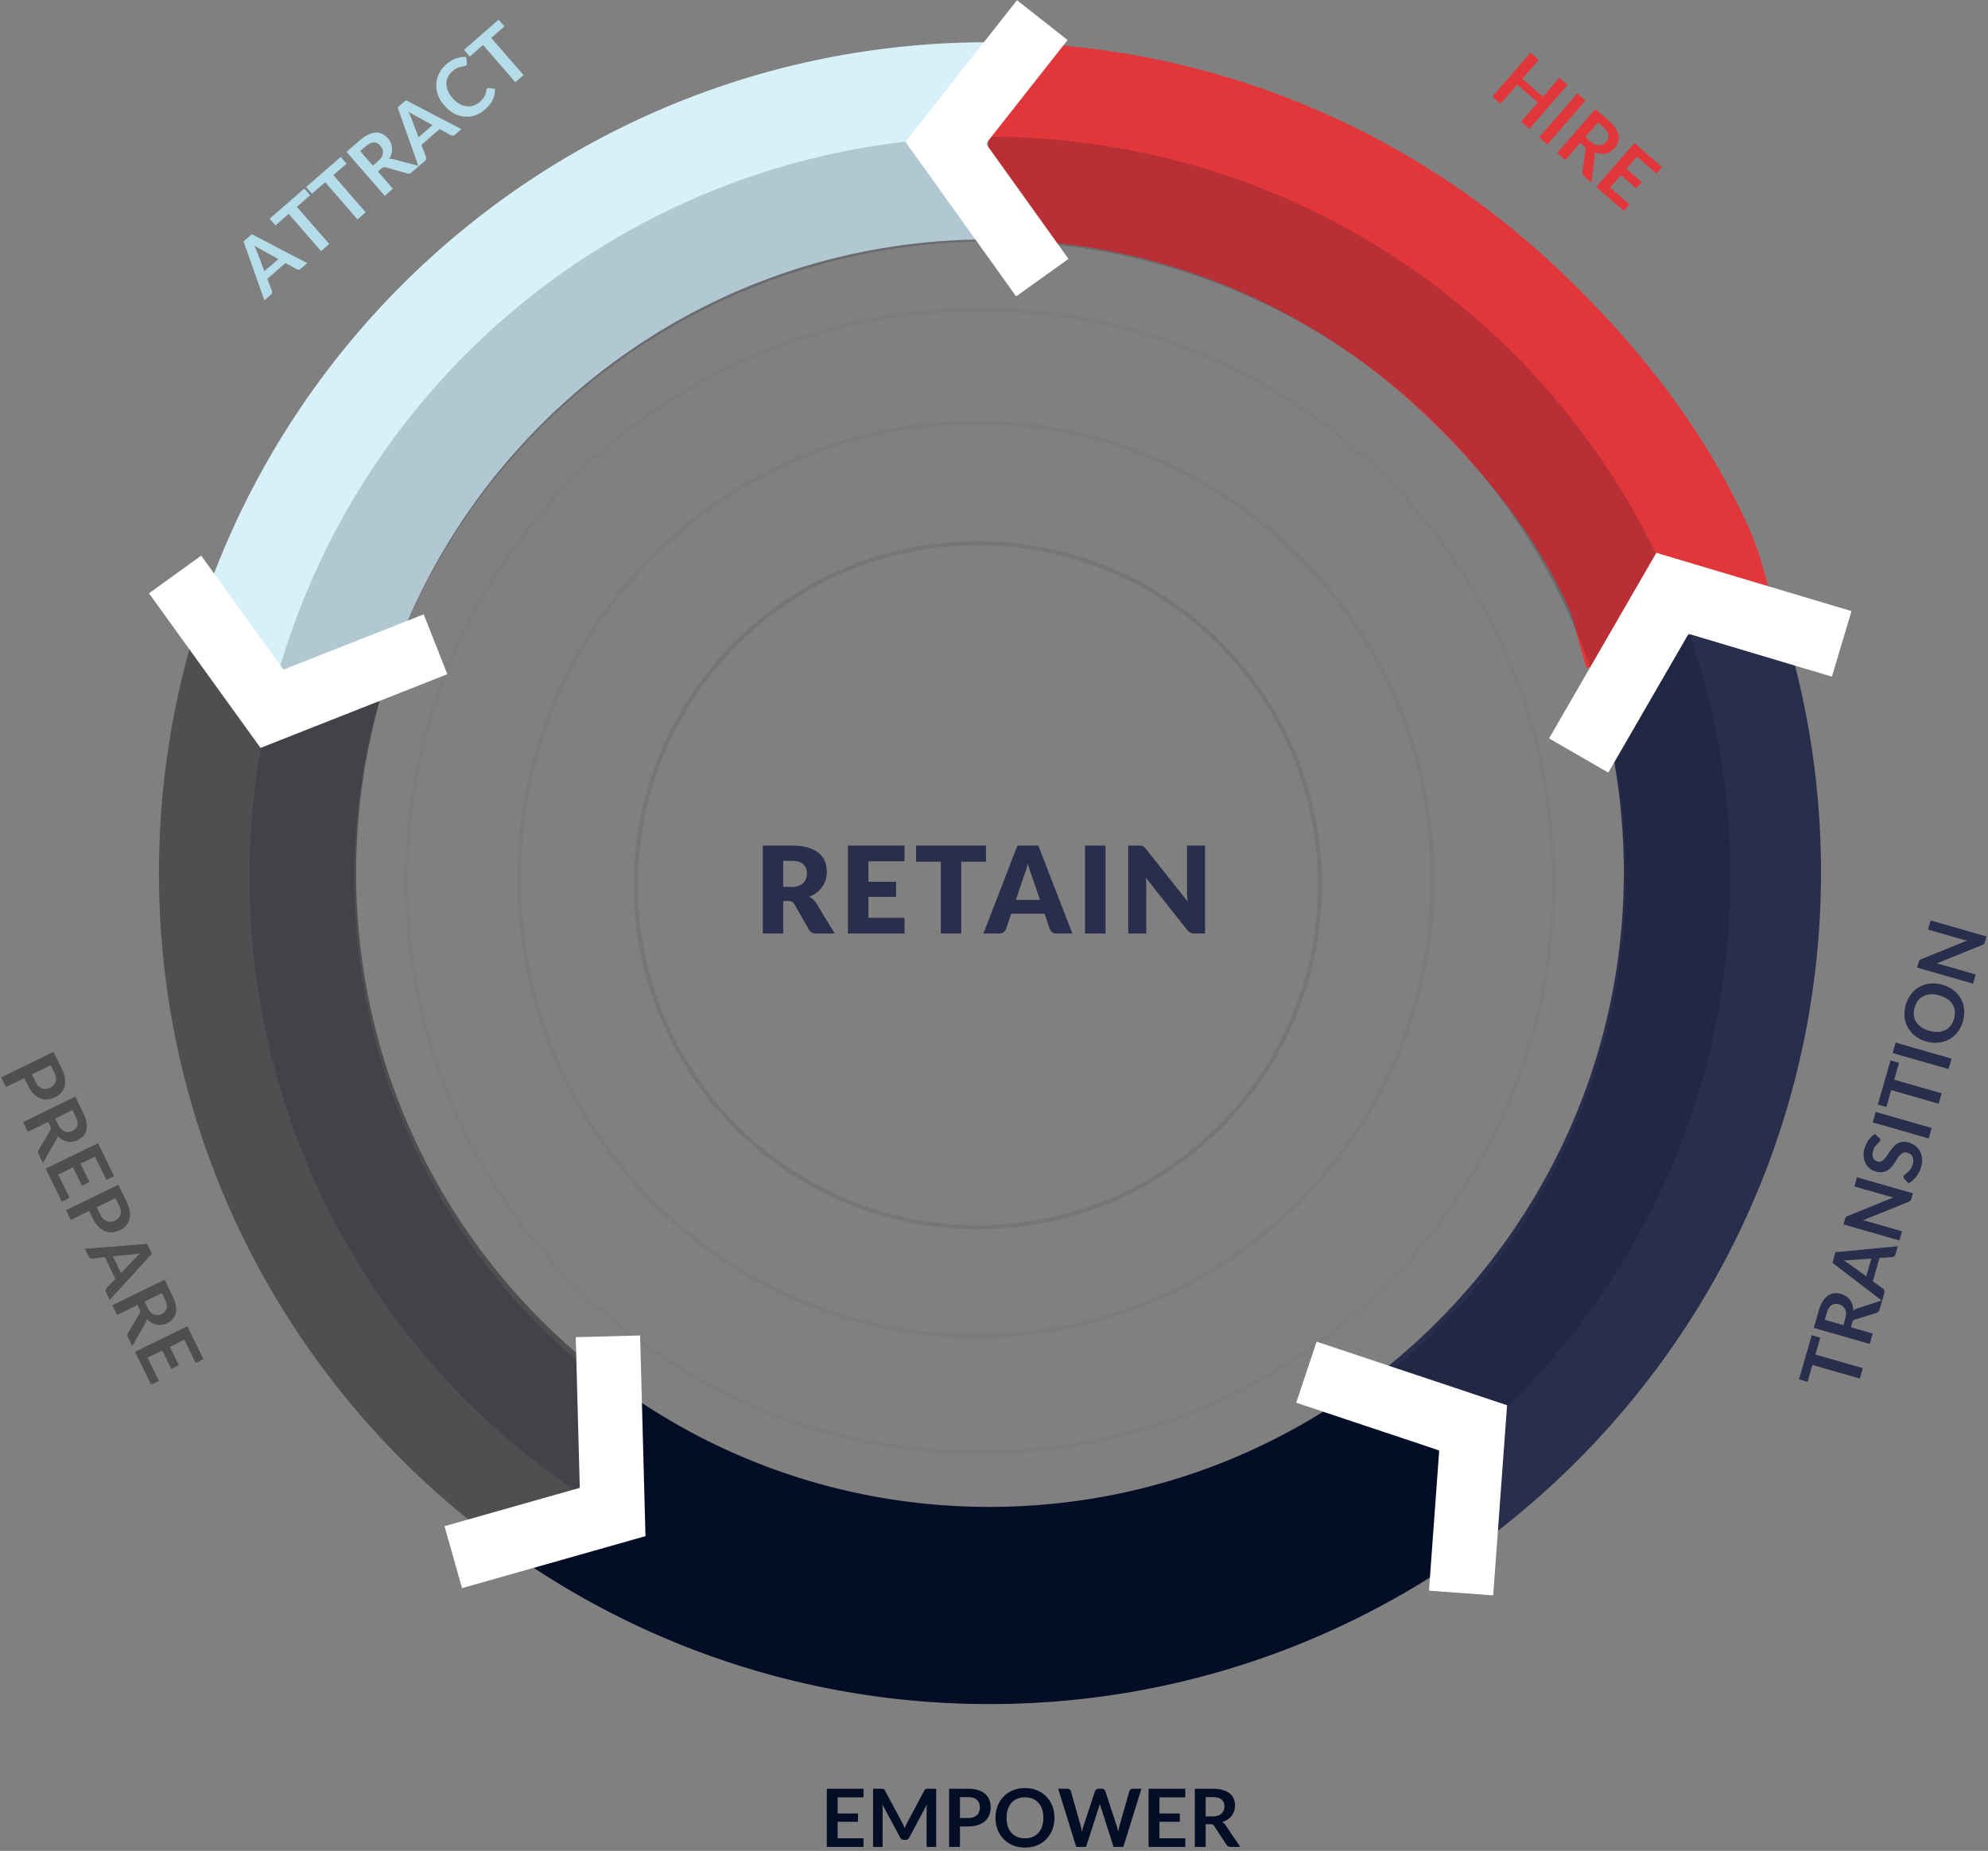 <svg xmlns="http://www.w3.org/2000/svg" width="494" height="460"><rect width="100%" height="100%" fill="#808080" stroke="none"/><g fill="none" fill-rule="evenodd" transform="translate(-21 4)"><g stroke-width="49"><path stroke="#D8F0F8" d="M91.718 163.424a180.333 180.333 0 0 1 5.695-17.01c8.015-20.485 19.644-39.158 34.103-55.236 16.6-18.455 36.93-33.49 59.801-43.915C214.231 36.82 239.697 31 266.522 31"/><path stroke="#E1373A" d="M266.522 31c23.923 0 46.763 4.622 67.676 13.022 21.425 8.605 40.826 21.174 57.291 36.797 17.162 16.284 32.136 34.887 41.89 56.777 2.27 5.097 3.312 11.317 5.112 16.648"/><path stroke="#292E4C" d="M439.364 154.244c6.25 18.392 9.636 38.09 9.636 58.572 0 24.903-5.007 48.645-14.076 70.29-10.205 24.357-25.556 46.059-44.704 63.77a185.586 185.586 0 0 1-12.874 10.864"/><path stroke="#030D26" d="M378.302 356.785a181.706 181.706 0 0 1-43.53 25.078C313.782 390.336 290.857 395 266.847 395c-31.511 0-61.153-8.032-87.005-22.167a182.381 182.381 0 0 1-13.635-8.252"/><path stroke="#4F4F51" d="M166.207 364.428a182.555 182.555 0 0 1-35.65-31.076c-15.9-17.98-28.295-39.138-36.116-62.401-6.123-18.214-9.441-37.719-9.441-58 0-17.033 2.34-33.52 6.718-49.153"/></g><path fill="#E1373A" d="M410.516 17.1l-9.486 10.914-2.038-1.772 4.146-4.77-5.124-4.454-4.147 4.77-2.037-1.772 9.486-10.913 2.038 1.772-4.08 4.694 5.124 4.455 4.08-4.695 2.038 1.772zm-5.019 14.798l-2.037-1.772 9.486-10.913 2.038 1.771-9.487 10.914zm10.71-.735c.382.332.756.574 1.124.726.367.151.716.223 1.046.214.33-.01.641-.09.933-.243a2.72 2.72 0 0 0 .798-.644c.482-.553.669-1.137.562-1.751-.107-.614-.535-1.247-1.285-1.898l-1.298-1.129-3.149 3.623 1.268 1.102zm.249 10.26l-1.834-1.594c-.347-.301-.48-.656-.4-1.063l.743-5.489a1.08 1.08 0 0 0-.04-.525c-.056-.145-.184-.305-.385-.48l-.868-.755-3.707 4.264-2.03-1.764 9.487-10.913 3.328 2.893c.74.643 1.308 1.272 1.706 1.886.397.615.645 1.209.744 1.78.1.573.062 1.121-.111 1.646a4.324 4.324 0 0 1-.864 1.482c-.32.367-.676.667-1.068.9a3.994 3.994 0 0 1-2.607.53 5.015 5.015 0 0 1-1.436-.414 2.523 2.523 0 0 1 .113 1.211l-.771 6.406zm11.305-6.496l-2.63 3.026 3.818 3.32-1.358 1.562-3.819-3.32-2.683 3.087 4.845 4.212-1.41 1.623-6.883-5.983 9.486-10.914 6.883 5.984-1.404 1.615-4.845-4.212z"/><path fill="#292E4C" d="M217.662 216.42c.69 0 1.278-.087 1.763-.262.485-.176.882-.418 1.192-.728.31-.31.535-.672.675-1.088.14-.415.21-.862.21-1.342 0-.96-.312-1.71-.937-2.25s-1.592-.81-2.903-.81h-2.04v6.48h2.04zm10.77 11.58h-4.59c-.85 0-1.46-.32-1.83-.96l-3.63-6.345c-.17-.27-.36-.467-.57-.593-.21-.125-.51-.187-.9-.187h-1.29V228h-5.07v-21.855h7.11c1.58 0 2.928.162 4.043.487 1.115.326 2.025.778 2.73 1.358.705.58 1.217 1.265 1.537 2.055.32.79.48 1.65.48 2.58 0 .71-.094 1.38-.285 2.01a6.2 6.2 0 0 1-.84 1.748 6.408 6.408 0 0 1-1.372 1.432 7.328 7.328 0 0 1-1.883 1.035 4.461 4.461 0 0 1 1.71 1.545l4.65 7.605zm8.366-17.955v5.1h6.87v3.75h-6.87v5.205h8.97v3.9h-14.07v-21.855h14.07v3.9h-8.97zm29.214.12h-6.15V228h-5.07v-17.835h-6.15v-4.02h17.37v4.02zm13.406 9.48l-2.026-5.985c-.15-.38-.31-.827-.48-1.343-.17-.515-.34-1.072-.51-1.672a24.266 24.266 0 0 1-.96 3.045l-2.01 5.955h5.986zm8.055 8.355h-3.93c-.44 0-.795-.102-1.065-.308a1.953 1.953 0 0 1-.615-.787l-1.29-3.81h-8.31l-1.29 3.81c-.11.28-.308.532-.593.757-.285.226-.637.338-1.058.338h-3.96l8.46-21.855h5.19l8.46 21.855zm8.244 0h-5.1v-21.855h5.1V228zm24.73-21.855V228h-2.64c-.39 0-.717-.062-.982-.188-.265-.125-.527-.342-.787-.652l-10.305-13.035c.04.39.067.767.082 1.132.015.366.022.708.022 1.028V228h-4.47v-21.855h2.67c.22 0 .405.01.555.03.15.02.285.057.406.112.12.055.234.133.344.233.11.1.235.235.375.405l10.396 13.125a18.06 18.06 0 0 1-.106-1.223 22.14 22.14 0 0 1-.03-1.117v-11.565h4.47z"/><path stroke="#030D26" d="M407 215c0 78.424-63.8 142-142.5 142S122 293.424 122 215 185.8 73 264.5 73 407 136.576 407 215z" opacity=".02"/><path stroke="#030D26" d="M377 214.5c0 62.684-50.816 113.5-113.5 113.5S150 277.184 150 214.5 200.816 101 263.5 101 377 151.816 377 214.5z" opacity=".04"/><path stroke="#030D26" d="M349 216c0 46.944-38.056 85-85 85s-85-38.056-85-85 38.056-85 85-85 85 38.056 85 85z" opacity=".084"/><path fill="#292E4C" d="M473.312 328.445l-1.201 4.191 11.775 3.377-.741 2.586-11.776-3.377-1.202 4.191-2.124-.609 3.145-10.968 2.124.61zm6.218-4.74c.14-.487.2-.929.182-1.326a2.561 2.561 0 0 0-.248-1.038 2.108 2.108 0 0 0-.614-.743 2.77 2.77 0 0 0-.921-.452c-.705-.202-1.313-.125-1.825.231-.511.356-.904 1.012-1.177 1.967l-.474 1.653 4.614 1.323.463-1.615zm9.193-4.562l-.67 2.336c-.126.442-.391.713-.794.812l-5.289 1.646a1.07 1.07 0 0 0-.459.258c-.108.112-.199.295-.272.552l-.317 1.105 5.43 1.558-.74 2.585-13.9-3.985 1.215-4.24c.27-.942.6-1.723.99-2.343.389-.62.822-1.095 1.298-1.427a3.35 3.35 0 0 1 1.538-.594 4.324 4.324 0 0 1 1.708.157c.468.134.89.33 1.268.587a3.994 3.994 0 0 1 1.581 2.139c.147.455.225.947.232 1.476a2.523 2.523 0 0 1 1.05-.614l6.131-2.008zm-2.71-10.359l-5.108.366c-.23.025-.498.042-.805.05-.308.01-.638.012-.99.008.302.177.584.351.843.523.26.171.483.329.67.473l4.123 3.002 1.268-4.422zm6.558-3.06l-.573 1.999a.895.895 0 0 1-.325.5 1.09 1.09 0 0 1-.51.197l-3.133.225-1.65 5.758 2.537 1.851a.959.959 0 0 1 .318.414c.08.182.088.382.026.6l-.579 2.019-12.331-9.455.755-2.634 15.465-1.475zm-10.126-17.146l13.9 3.986-.38 1.326a1.214 1.214 0 0 1-.249.486 1.251 1.251 0 0 1-.456.3l-11.347 4.601c.434.083.83.176 1.189.279l8.536 2.447-.653 2.279-13.9-3.986.389-1.356c.03-.108.063-.202.095-.279a.709.709 0 0 1 .119-.195.721.721 0 0 1 .176-.142c.07-.042.161-.085.271-.13l11.394-4.618c-.23-.045-.455-.093-.677-.142a10.78 10.78 0 0 1-.61-.155l-8.45-2.423.653-2.278zm5.538-9.772a.929.929 0 0 1 .223.33.568.568 0 0 1-.001.347.864.864 0 0 1-.275.395c-.144.129-.308.284-.492.467a4.818 4.818 0 0 0-.551.67 3.341 3.341 0 0 0-.445.99c-.103.359-.15.685-.14.98.009.293.064.554.165.78a1.5 1.5 0 0 0 .436.567c.189.152.412.264.668.338.327.093.625.08.895-.04s.526-.309.766-.566c.24-.257.476-.56.708-.91.232-.35.475-.707.729-1.07.253-.365.527-.713.82-1.045.292-.332.621-.61.986-.83a3.263 3.263 0 0 1 1.232-.433c.456-.066.973-.017 1.55.148.628.18 1.185.456 1.671.828.487.372.874.823 1.162 1.353.289.53.464 1.126.527 1.79.063.662-.015 1.378-.236 2.147a6.868 6.868 0 0 1-.504 1.27c-.21.405-.452.781-.725 1.13a6.884 6.884 0 0 1-.895.945 5.569 5.569 0 0 1-1.014.707l-1.023-1.115a.843.843 0 0 1-.154-.314.655.655 0 0 1 .003-.353c.046-.16.16-.315.346-.463.184-.148.393-.327.627-.538.234-.21.466-.468.695-.773.23-.305.414-.698.551-1.179.212-.737.2-1.357-.033-1.861s-.677-.85-1.33-1.037c-.366-.105-.69-.099-.973.018a2.3 2.3 0 0 0-.79.559c-.243.256-.474.56-.694.914-.219.353-.45.71-.692 1.07-.242.361-.507.708-.797 1.04-.29.334-.622.61-.997.828a3.322 3.322 0 0 1-1.29.416c-.484.058-1.044-.003-1.678-.185a3.941 3.941 0 0 1-1.394-.727 3.976 3.976 0 0 1-1.026-1.247 4.483 4.483 0 0 1-.486-1.679c-.063-.628.01-1.307.22-2.038.235-.82.58-1.54 1.035-2.158a5.328 5.328 0 0 1 1.584-1.46l1.036.994zM501 276.328l-.744 2.595-13.9-3.985.744-2.596 13.9 3.986zm-8.1-16.19l-1.203 4.191 11.776 3.377-.742 2.585-11.775-3.376-1.202 4.19-2.124-.608 3.145-10.968 2.124.609zm13.042-1.045l-.744 2.595-13.9-3.986.745-2.595 13.9 3.986zm-2.258-18.354c1.019.292 1.914.731 2.686 1.317a6.914 6.914 0 0 1 1.845 2.073c.458.798.74 1.68.848 2.647.108.967.01 1.98-.293 3.037-.301 1.05-.754 1.958-1.358 2.72a6.8 6.8 0 0 1-2.123 1.8c-.812.437-1.7.7-2.666.79-.966.092-1.958-.01-2.977-.301-1.02-.293-1.914-.733-2.685-1.322a6.938 6.938 0 0 1-1.842-2.083 6.8 6.8 0 0 1-.847-2.651c-.108-.967-.01-1.976.29-3.027a8.115 8.115 0 0 1 .816-1.92 7.268 7.268 0 0 1 1.183-1.513 6.58 6.58 0 0 1 1.487-1.087 6.869 6.869 0 0 1 1.73-.643 7.278 7.278 0 0 1 1.9-.168 8.469 8.469 0 0 1 2.006.331zm-.758 2.644c-.763-.22-1.476-.313-2.14-.281a4.576 4.576 0 0 0-1.794.432 3.896 3.896 0 0 0-1.367 1.101c-.38.477-.666 1.056-.861 1.735-.195.68-.258 1.322-.189 1.927.07.606.26 1.16.574 1.663.314.503.744.943 1.29 1.322.548.379 1.202.677 1.965.896.762.219 1.476.312 2.14.281a4.482 4.482 0 0 0 1.79-.439c.53-.26.984-.63 1.364-1.107.38-.477.666-1.055.861-1.734.195-.68.258-1.322.189-1.928a3.923 3.923 0 0 0-.57-1.657 4.524 4.524 0 0 0-1.288-1.315c-.547-.379-1.201-.678-1.964-.896zm-2.179-18.633l13.9 3.986-.38 1.327a1.214 1.214 0 0 1-.249.485 1.251 1.251 0 0 1-.455.301l-11.348 4.6c.434.083.83.176 1.19.279l8.535 2.448-.653 2.278-13.9-3.986.389-1.355a2.37 2.37 0 0 1 .096-.28.709.709 0 0 1 .118-.195.721.721 0 0 1 .176-.142c.07-.042.161-.085.271-.13l11.395-4.618c-.23-.045-.456-.093-.677-.142a10.78 10.78 0 0 1-.612-.155l-8.449-2.423.653-2.278z"/><path fill="#030D26" d="M229.15 442.68v4.01h5.06v2.07h-5.06v4.09h6.42V455h-9.12v-14.46h9.12v2.14h-6.42zm24.48-2.14V455h-2.37v-9.34c0-.373.02-.777.06-1.21l-4.37 8.21c-.207.393-.523.59-.95.59h-.38c-.427 0-.743-.197-.95-.59l-4.42-8.24c.02.22.037.437.05.65.013.213.02.41.02.59V455h-2.37v-14.46h2.03c.12 0 .223.003.31.01a.839.839 0 0 1 .235.05.51.51 0 0 1 .19.13c.057.06.112.14.165.24l4.33 8.03c.113.213.218.433.315.66.097.227.192.46.285.7.093-.247.19-.485.29-.715.1-.23.207-.452.32-.665l4.27-8.01a1 1 0 0 1 .17-.24.556.556 0 0 1 .195-.13.839.839 0 0 1 .235-.05c.087-.007.19-.01.31-.01h2.03zm7.92 7.27c.493 0 .923-.062 1.29-.185s.672-.3.915-.53c.243-.23.425-.51.545-.84.12-.33.18-.698.18-1.105 0-.387-.06-.737-.18-1.05-.12-.313-.3-.58-.54-.8a2.402 2.402 0 0 0-.91-.505c-.367-.117-.8-.175-1.3-.175h-2.01v5.19h2.01zm0-7.27c.967 0 1.803.113 2.51.34.707.227 1.29.543 1.75.95.46.407.802.893 1.025 1.46a5.03 5.03 0 0 1 .335 1.86c0 .7-.117 1.342-.35 1.925a3.995 3.995 0 0 1-1.05 1.505c-.467.42-1.052.747-1.755.98-.703.233-1.525.35-2.465.35h-2.01V455h-2.69v-14.46h4.7zm21.47 7.23c0 1.06-.175 2.042-.525 2.945a6.914 6.914 0 0 1-1.485 2.345 6.747 6.747 0 0 1-2.31 1.545c-.9.37-1.9.555-3 .555-1.093 0-2.09-.185-2.99-.555a6.8 6.8 0 0 1-2.315-1.545 6.938 6.938 0 0 1-1.495-2.345c-.353-.903-.53-1.885-.53-2.945 0-1.06.177-2.042.53-2.945a6.938 6.938 0 0 1 1.495-2.345 6.8 6.8 0 0 1 2.315-1.545c.9-.37 1.897-.555 2.99-.555.733 0 1.423.085 2.07.255.647.17 1.24.41 1.78.72a6.58 6.58 0 0 1 1.455 1.13c.43.443.795.938 1.095 1.485.3.547.528 1.14.685 1.78a8.45 8.45 0 0 1 .235 2.02zm-2.75 0c0-.793-.107-1.505-.32-2.135a4.576 4.576 0 0 0-.91-1.605 3.896 3.896 0 0 0-1.435-1.01c-.563-.233-1.198-.35-1.905-.35-.707 0-1.342.117-1.905.35a3.942 3.942 0 0 0-1.44 1.01c-.397.44-.702.975-.915 1.605-.213.63-.32 1.342-.32 2.135 0 .793.107 1.505.32 2.135.213.63.518 1.163.915 1.6a3.97 3.97 0 0 0 1.44 1.005c.563.233 1.198.35 1.905.35.707 0 1.342-.117 1.905-.35a3.923 3.923 0 0 0 1.435-1.005c.393-.437.697-.97.91-1.6.213-.63.32-1.342.32-2.135zm24.36-7.23L300.14 455h-2.43l-3.16-9.88a6.738 6.738 0 0 1-.24-.88c-.04.167-.08.323-.12.47-.04.147-.083.283-.13.41l-3.19 9.88h-2.44l-4.48-14.46h2.25c.233 0 .428.055.585.165a.79.79 0 0 1 .315.445l2.46 8.65c.053.213.105.445.155.695l.155.785c.053-.28.112-.543.175-.79.063-.247.132-.477.205-.69l2.84-8.65a.947.947 0 0 1 .315-.42.885.885 0 0 1 .575-.19h.79c.233 0 .423.057.57.17.147.113.257.26.33.44l2.83 8.65c.14.413.267.89.38 1.43.087-.527.183-1.003.29-1.43l2.46-8.65a.748.748 0 0 1 .305-.43.96.96 0 0 1 .585-.18h2.11zm4.48 2.14v4.01h5.06v2.07h-5.06v4.09h6.42V455h-9.12v-14.46h9.12v2.14h-6.42zm13.17 4.74c.507 0 .948-.063 1.325-.19s.687-.302.93-.525c.243-.223.425-.488.545-.795.12-.307.18-.643.18-1.01 0-.733-.242-1.297-.725-1.69s-1.222-.59-2.215-.59h-1.72v4.8h1.68zm6.92 7.58h-2.43c-.46 0-.793-.18-1-.54l-3.04-4.63a1.067 1.067 0 0 0-.375-.37c-.137-.073-.338-.11-.605-.11h-1.15V455h-2.69v-14.46h4.41c.98 0 1.822.102 2.525.305.703.203 1.28.488 1.73.855.45.367.782.805.995 1.315.213.51.32 1.072.32 1.685 0 .487-.072.947-.215 1.38a3.994 3.994 0 0 1-1.62 2.11 5.015 5.015 0 0 1-1.355.63 2.523 2.523 0 0 1 .88.84l3.62 5.34z"/><path fill="#B4DDE9" d="M90.18 60.386l-4.484-2.475a10.89 10.89 0 0 1-.702-.397c-.263-.16-.541-.338-.835-.533.158.313.299.613.423.898.124.285.226.539.305.762l1.822 4.763 3.471-3.018zm7.167 1.005l-1.57 1.364c-.176.153-.357.234-.544.242a1.09 1.09 0 0 1-.535-.112l-2.75-1.518-4.521 3.93 1.12 2.935c.06.15.074.324.042.52a.865.865 0 0 1-.306.518l-1.585 1.378L81.506 56l2.068-1.797 13.773 7.187zm.718-16.856l-3.29 2.86 8.036 9.246-2.03 1.764-8.036-9.245-3.291 2.86-1.45-1.667 8.611-7.486 1.45 1.668zm9.057-7.873l-3.29 2.86 8.036 9.246-2.03 1.765-8.037-9.245-3.29 2.86-1.45-1.668 8.61-7.486 1.45 1.668zm7.796-.589c.382-.332.674-.67.875-1.012a2.56 2.56 0 0 0 .357-1.007c.037-.328 0-.647-.11-.957a2.749 2.749 0 0 0-.527-.88c-.48-.554-1.033-.82-1.656-.8-.622.02-1.309.356-2.058 1.007l-1.298 1.129 3.149 3.623 1.268-1.103zm10.195 1.181l-1.834 1.594c-.347.302-.717.385-1.109.249l-5.332-1.5a1.067 1.067 0 0 0-.525-.033c-.152.034-.328.139-.53.314l-.867.754 3.707 4.264-2.03 1.765-9.487-10.913 3.328-2.893c.74-.643 1.442-1.119 2.106-1.427.664-.308 1.286-.47 1.866-.49a3.345 3.345 0 0 1 1.614.34c.496.245.945.6 1.347 1.062.32.367.567.762.743 1.183a3.994 3.994 0 0 1 .162 2.655 5.015 5.015 0 0 1-.61 1.364 2.523 2.523 0 0 1 1.215.057l6.236 1.655zm3.369-10.163l-4.484-2.475a10.89 10.89 0 0 1-.702-.397c-.263-.16-.542-.338-.835-.533.158.313.299.613.423.898.124.285.225.539.304.762l1.822 4.763 3.472-3.018zm7.167 1.005l-1.57 1.364c-.176.153-.358.234-.545.242a1.09 1.09 0 0 1-.534-.112l-2.75-1.518-4.522 3.93 1.12 2.935c.061.15.075.324.042.52a.865.865 0 0 1-.305.518L125 37.353l-5.192-14.647 2.067-1.797 13.774 7.187zm6.389-10.073a.536.536 0 0 1 .406-.127l1.554.172a5.822 5.822 0 0 1-.538 2.68c-.393.855-1.042 1.675-1.948 2.463-.81.704-1.658 1.198-2.545 1.484a6.38 6.38 0 0 1-2.66.285 6.698 6.698 0 0 1-2.589-.85c-.839-.473-1.61-1.114-2.314-1.924-.713-.82-1.235-1.685-1.566-2.594a6.86 6.86 0 0 1-.427-2.723 6.63 6.63 0 0 1 .702-2.63c.42-.848 1.031-1.62 1.831-2.315.795-.69 1.614-1.173 2.458-1.447a6.682 6.682 0 0 1 2.466-.342l.14 1.534a.817.817 0 0 1-.016.293.581.581 0 0 1-.202.294.66.66 0 0 1-.29.14c-.117.027-.25.05-.401.07-.15.02-.321.048-.513.082a3.622 3.622 0 0 0-.618.173c-.22.081-.459.196-.715.343a5.285 5.285 0 0 0-.814.595c-.488.425-.86.9-1.113 1.425a3.857 3.857 0 0 0-.39 1.663 4.617 4.617 0 0 0 .37 1.798c.253.616.644 1.228 1.173 1.837.534.614 1.095 1.084 1.684 1.411.59.327 1.174.525 1.755.594a3.992 3.992 0 0 0 1.702-.16 4.297 4.297 0 0 0 1.525-.869c.276-.24.514-.473.711-.698.198-.225.363-.452.494-.681a3.64 3.64 0 0 0 .317-.719c.078-.25.135-.522.17-.817a.948.948 0 0 1 .063-.247.508.508 0 0 1 .138-.193zm4.314-15.463l-3.291 2.86 8.037 9.246-2.03 1.765-8.037-9.245-3.29 2.86-1.45-1.668L144.9.892l1.45 1.668z"/><path fill="#4F4F51" d="M29.816 264.818c.216.443.46.802.732 1.078.271.275.564.472.877.59.313.118.645.158.994.122.35-.037.707-.145 1.072-.323.348-.17.636-.377.865-.622.229-.245.39-.524.482-.836.093-.312.111-.659.055-1.04-.056-.38-.193-.795-.412-1.245l-.882-1.806-4.664 2.275.88 1.807zm6.534-3.187c.424.868.689 1.67.795 2.405.106.734.077 1.397-.087 1.989a3.767 3.767 0 0 1-.863 1.561 5.03 5.03 0 0 1-1.525 1.117 5.138 5.138 0 0 1-1.883.53 3.995 3.995 0 0 1-1.813-.285c-.582-.235-1.132-.618-1.65-1.148-.519-.53-.984-1.217-1.396-2.062l-.88-1.806-4.576 2.23-1.179-2.417 12.997-6.339 2.06 4.225zm-.901 13.846c.222.456.472.825.751 1.108.28.283.572.485.88.605.307.121.625.168.953.142.329-.027.657-.12.987-.281.66-.322 1.06-.786 1.201-1.393.142-.606-.005-1.356-.44-2.25l-.755-1.545-4.314 2.104.737 1.51zm-3.78 9.543l-1.065-2.184c-.202-.414-.186-.792.047-1.136l2.829-4.762c.106-.178.162-.344.168-.5.006-.154-.05-.352-.166-.591l-.504-1.034-5.079 2.477-1.179-2.418 12.997-6.339 1.933 3.964c.43.88.707 1.682.833 2.403.125.722.122 1.365-.01 1.93a3.345 3.345 0 0 1-.746 1.47 4.324 4.324 0 0 1-1.374 1.027 4.41 4.41 0 0 1-1.335.412 3.994 3.994 0 0 1-2.607-.531c-.413-.24-.8-.554-1.16-.942a2.523 2.523 0 0 1-.37 1.16l-3.212 5.594zm12.945-1.563l-3.604 1.758 2.218 4.548-1.86.907-2.218-4.548-3.676 1.793 2.814 5.77-1.932.943-3.998-8.197 12.996-6.34 3.998 8.198-1.923.938-2.815-5.77zm1.308 14.382c.216.444.46.803.731 1.079.272.275.564.472.878.59.313.118.645.158.994.121a3.205 3.205 0 0 0 1.072-.322c.347-.17.636-.377.865-.622.229-.246.39-.524.482-.836.092-.313.11-.659.055-1.04-.056-.38-.194-.795-.413-1.245l-.88-1.806-4.666 2.275.882 1.806zm6.534-3.187c.424.87.688 1.67.795 2.405.106.735.077 1.398-.087 1.99a3.767 3.767 0 0 1-.863 1.561 5.03 5.03 0 0 1-1.525 1.116 5.138 5.138 0 0 1-1.884.53 3.995 3.995 0 0 1-1.813-.284c-.582-.236-1.132-.618-1.65-1.148-.518-.53-.983-1.217-1.395-2.062l-.881-1.807-4.575 2.232-1.18-2.418 12.997-6.339 2.06 4.224zm-1.374 17.715l3.552-3.69c.154-.172.342-.364.565-.576.223-.213.466-.435.731-.668-.344.071-.67.13-.977.176-.307.046-.579.078-.815.097l-5.072.527 2.016 4.134zm-2.825 6.663l-.911-1.87c-.103-.21-.134-.406-.093-.589a1.09 1.09 0 0 1 .246-.487l2.178-2.264-2.626-5.383-3.124.322a.959.959 0 0 1-.514-.095.865.865 0 0 1-.42-.429l-.921-1.887 15.49-1.225 1.202 2.463-10.507 11.444zm9.386 1.953c.223.455.473.825.752 1.108.279.283.572.485.88.605.307.121.625.168.953.142.328-.027.657-.12.987-.281.659-.322 1.06-.786 1.2-1.393.143-.607-.004-1.356-.44-2.25l-.754-1.545-4.314 2.104.736 1.51zm-3.779 9.543L52.8 328.34c-.202-.413-.186-.791.047-1.135l2.829-4.762c.106-.178.162-.344.168-.5.006-.154-.05-.352-.167-.591l-.504-1.034-5.078 2.477-1.18-2.418 12.997-6.339 1.934 3.964c.43.88.707 1.682.832 2.403.126.721.123 1.365-.01 1.93a3.345 3.345 0 0 1-.745 1.47 4.324 4.324 0 0 1-1.375 1.027c-.437.213-.882.35-1.334.412a3.994 3.994 0 0 1-2.607-.531c-.413-.24-.8-.554-1.16-.942a2.523 2.523 0 0 1-.37 1.16l-3.212 5.594zm12.945-1.563l-3.604 1.758 2.218 4.547-1.86.908-2.219-4.548-3.676 1.793 2.815 5.77-1.933.943-3.998-8.197 12.997-6.34 3.998 8.198-1.924.938-2.814-5.77z"/><circle cx="267" cy="214" r="171" stroke="#030D26" stroke-width="26" opacity=".181"/><path stroke="#FFF" stroke-width="16" d="M280 65l-24-33.524L280 1M129.223 156.113l-40.629 16.031-24.088-33.371m107.56 189.329l1.168 43.661-39.598 11.222m212-45.97l41.428 13.835-2.998 41.048"/><path stroke="#FFF" stroke-width="17" d="M413.292 183.758l23.294-40.306 42.062 12.564"/></g></svg>